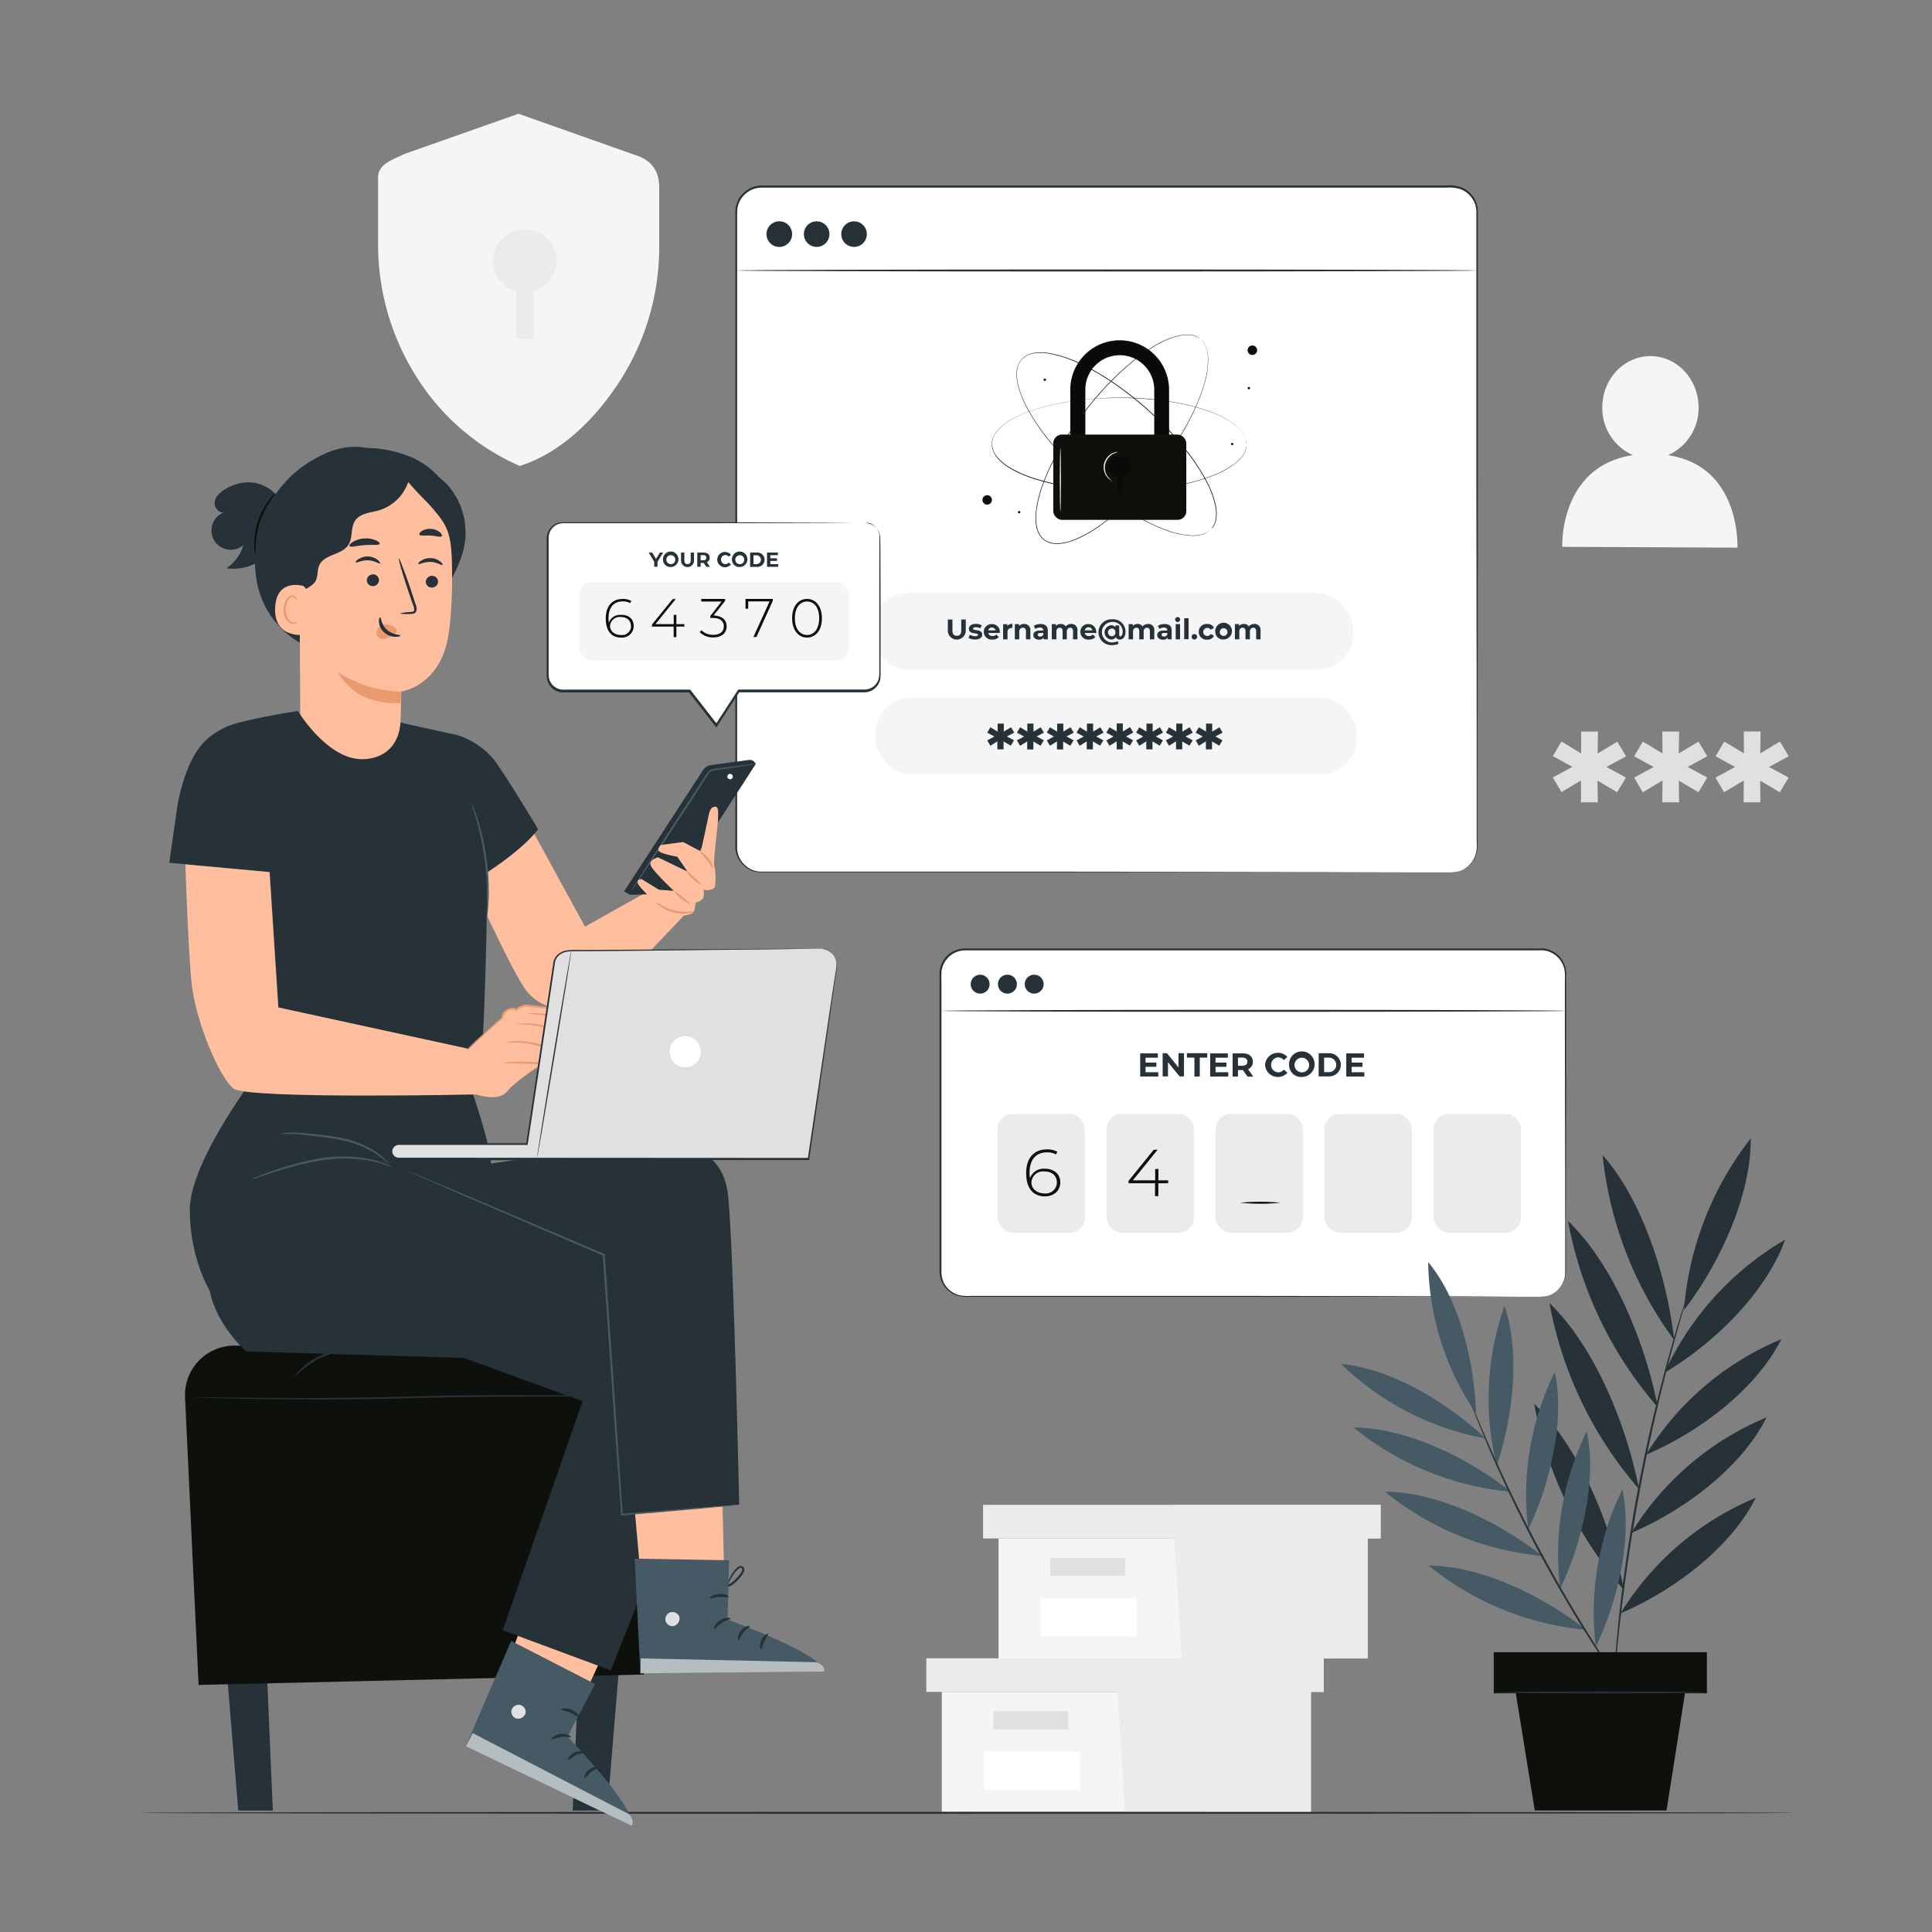<svg xmlns="http://www.w3.org/2000/svg" viewBox="0 0 500 500"><rect x="0" y="0" width="500" height="500" fill="#808080" stroke="none"/><g id="freepik--background-complete--inject-66"><path d="M431.67,117.79a13.29,13.29,0,0,0,7.92-12.29c0-7.34-5.53-13.31-12.41-13.34s-12.48,5.89-12.51,13.23a13.27,13.27,0,0,0,7.94,12.4c-19.17,2.89-18.3,23.73-18.3,23.73l45.33.21S450.68,120.66,431.67,117.79Z" style="fill:#f5f5f5"></path><path d="M163.82,39.92,134.19,29.44,104.85,39.78c-3.74,1.74-7,2.78-7,6.22V63.11a63.92,63.92,0,0,0,9.67,34,59.88,59.88,0,0,0,27,23.48c12-3.84,20.94-14.06,26.42-22.81a64,64,0,0,0,9.66-34V48.39C170.56,43.49,167.92,41.1,163.82,39.92Z" style="fill:#f5f5f5"></path><path d="M144,67.54a8.2,8.2,0,1,0-10.44,7.85V87.66h4.48V75.39A8.17,8.17,0,0,0,144,67.54Z" style="fill:#ebebeb"></path><path d="M415.74,198.49l5.05,2.74-2.27,3.8-5.1-3,.1,5.61h-4.36l0-5.66L404.11,205l-2.23-3.8,5.05-2.74-5.05-2.78,2.23-3.8L409.2,195l0-5.66h4.36l-.1,5.66,5.1-3.06,2.27,3.8Z" style="fill:#e0e0e0"></path><path d="M436.78,198.49l5.05,2.74-2.27,3.8-5.1-3,.1,5.61H430.2l.05-5.66-5.1,3.06-2.23-3.8,5.05-2.74-5.05-2.78,2.23-3.8,5.1,3.06-.05-5.66h4.36l-.1,5.66,5.1-3.06,2.27,3.8Z" style="fill:#e0e0e0"></path><path d="M457.82,198.49l5.06,2.74-2.27,3.8-5.1-3,.09,5.61h-4.36l.05-5.66-5.1,3.06-2.23-3.8,5.06-2.74L444,195.71l2.23-3.8,5.1,3.06-.05-5.66h4.36l-.09,5.66,5.1-3.06,2.27,3.8Z" style="fill:#e0e0e0"></path><polygon points="243.74 437.86 243.74 468.92 289.16 468.92 339.26 468.92 339.26 437.86 243.74 437.86" style="fill:#f5f5f5"></polygon><polygon points="239.73 429.17 239.73 437.86 342.6 437.86 342.6 429.17 289.16 429.17 239.73 429.17" style="fill:#ebebeb"></polygon><polygon points="291.16 468.92 339.26 468.92 339.26 437.86 342.6 437.86 342.6 429.17 289.16 429.17 289.16 437.05 291.16 468.92" style="fill:#ebebeb"></polygon><rect x="257.1" y="442.86" width="19.37" height="4.68" style="fill:#e0e0e0"></rect><rect x="254.6" y="453.39" width="24.88" height="9.87" style="fill:#fff"></rect><polygon points="258.43 398.15 258.43 429.21 303.86 429.21 353.96 429.21 353.96 398.15 258.43 398.15" style="fill:#f5f5f5"></polygon><polygon points="254.42 389.46 254.42 398.15 357.3 398.15 357.3 389.46 303.86 389.46 254.42 389.46" style="fill:#ebebeb"></polygon><polygon points="305.86 429.21 353.96 429.21 353.96 398.15 357.3 398.15 357.3 389.46 303.86 389.46 303.86 397.35 305.86 429.21" style="fill:#ebebeb"></polygon><rect x="271.79" y="403.16" width="19.37" height="4.68" style="fill:#e0e0e0"></rect><rect x="269.3" y="413.68" width="24.88" height="9.87" style="fill:#fff"></rect></g><g id="freepik--Floor--inject-66"><path d="M464.07,469.16c0,.14-95.85.26-214.06.26s-214.08-.12-214.08-.26,95.83-.26,214.08-.26S464.07,469,464.07,469.16Z" style="fill:#263238"></path></g><g id="freepik--window-2--inject-66"><rect x="243.39" y="245.72" width="161.78" height="89.9" rx="6.38" style="fill:#fff"></rect><path d="M398.8,335.62s.43,0,1.25-.15a6.48,6.48,0,0,0,3.21-1.75,6.34,6.34,0,0,0,1.45-2.28,6.71,6.71,0,0,0,.36-1.53c0-.54,0-1.12,0-1.72,0-2.4,0-5.17,0-8.28,0-12.47-.05-30.49-.08-52.76,0-2.79,0-5.64,0-8.55v-4.42c0-1.49.15-3-.46-4.38a6.18,6.18,0,0,0-5.11-3.84c-.74-.05-1.56,0-2.34,0h-9.65l-41.82,0-95.82,0a6.12,6.12,0,0,0-5.14,2.78,6.05,6.05,0,0,0-1,2.84c-.05,1,0,2.1,0,3.14V291.7q0,12,0,23.6v11.44c0,.94,0,1.89,0,2.81a6.29,6.29,0,0,0,.7,2.58,6.22,6.22,0,0,0,4.14,3.11,12.57,12.57,0,0,0,2.69.14h39.07l36.44,0,52.76.08,14.34.05,3.73,0,1.28,0-1.28,0-3.73,0-14.34.05-52.76.08-36.44,0H251.18a13.24,13.24,0,0,1-2.79-.15,6.65,6.65,0,0,1-4.46-3.36,6.57,6.57,0,0,1-.77-2.78c0-1,0-1.88,0-2.83,0-3.77,0-7.59,0-11.44V291.7q0-12,0-24.45v-12.5c0-1.06,0-2.08,0-3.18a6.65,6.65,0,0,1,1-3.08,6.81,6.81,0,0,1,2.4-2.22,6.92,6.92,0,0,1,3.18-.81l95.82,0,41.82,0h9.65c.8,0,1.56,0,2.38,0a6.58,6.58,0,0,1,2.3.68,6.65,6.65,0,0,1,3.15,3.42,6.35,6.35,0,0,1,.46,2.28c0,.75,0,1.5,0,2.25v4.42q0,4.36,0,8.55c0,22.27-.07,40.29-.09,52.76,0,3.11,0,5.88,0,8.28,0,.6,0,1.17,0,1.73a6.72,6.72,0,0,1-.38,1.56,6.37,6.37,0,0,1-1.49,2.31,6.45,6.45,0,0,1-3.28,1.73,6,6,0,0,1-.94.1Z" style="fill:#263238"></path><path d="M299.76,277.49v1.12h-4.68v-6h4.56v1.12h-3.17V275h2.8v1.09h-2.8v1.4Z" style="fill:#263238"></path><path d="M306.42,272.57v6h-1.15l-3-3.67v3.67h-1.38v-6H302l3,3.67v-3.67Z" style="fill:#263238"></path><path d="M309.11,273.71h-1.94v-1.14h5.27v1.14H310.5v4.9h-1.39Z" style="fill:#263238"></path><path d="M317.87,277.49v1.12h-4.68v-6h4.57v1.12h-3.18V275h2.81v1.09h-2.81v1.4Z" style="fill:#263238"></path><path d="M322.84,278.61l-1.17-1.68h-1.28v1.68H319v-6h2.62c1.61,0,2.62.83,2.62,2.19a2,2,0,0,1-1.24,1.91l1.35,1.94Zm-1.31-4.9h-1.14v2.1h1.14c.85,0,1.28-.39,1.28-1.05S322.38,273.71,321.53,273.71Z" style="fill:#263238"></path><path d="M327.4,275.59a3.33,3.33,0,0,1,5.77-2.06l-.9.83a2,2,0,0,0-1.52-.71,1.94,1.94,0,0,0,0,3.87,1.92,1.92,0,0,0,1.52-.71l.9.83a3.32,3.32,0,0,1-5.77-2.05Z" style="fill:#263238"></path><path d="M333.61,275.59a3.31,3.31,0,1,1,3.3,3.13A3.12,3.12,0,0,1,333.61,275.59Zm5.19,0a1.89,1.89,0,1,0-1.89,1.93A1.85,1.85,0,0,0,338.8,275.59Z" style="fill:#263238"></path><path d="M341.28,272.57H344a3,3,0,1,1,0,6h-2.74Zm2.67,4.89a1.87,1.87,0,1,0,0-3.74h-1.27v3.74Z" style="fill:#263238"></path><path d="M353.09,277.49v1.12h-4.68v-6H353v1.12H349.8V275h2.81v1.09H349.8v1.4Z" style="fill:#263238"></path><rect x="258.18" y="288.26" width="22.59" height="30.77" rx="3.95" style="fill:#ebebeb"></rect><rect x="286.39" y="288.26" width="22.59" height="30.77" rx="3.95" style="fill:#ebebeb"></rect><rect x="314.6" y="288.26" width="22.59" height="30.77" rx="3.95" style="fill:#ebebeb"></rect><rect x="342.8" y="288.26" width="22.59" height="30.77" rx="3.95" style="fill:#ebebeb"></rect><rect x="371.01" y="288.26" width="22.59" height="30.77" rx="3.95" style="fill:#ebebeb"></rect><path d="M274.4,306c0,2.19-1.7,3.62-4,3.62-3.16,0-4.83-2.27-4.83-6,0-4.06,2.17-6.16,5.34-6.16a5.28,5.28,0,0,1,2.73.62l-.36.7a4.5,4.5,0,0,0-2.37-.55c-2.69,0-4.46,1.77-4.46,5.26a10.33,10.33,0,0,0,.1,1.44,3.77,3.77,0,0,1,3.83-2.47C272.78,302.46,274.4,303.86,274.4,306Zm-.88,0c0-1.71-1.23-2.83-3.26-2.83a3,3,0,0,0-3.33,2.87c0,1.41,1.18,2.81,3.43,2.81A2.85,2.85,0,0,0,273.52,306Z" style="fill:#0D100B"></path><path d="M302.3,306.23h-2.52v3.33h-.86v-3.33h-6.85v-.63l6.52-8.05h1l-6.4,7.91h5.77v-2.93h.84v2.93h2.52Z" style="fill:#0D100B"></path><path d="M331.39,311.27a52.83,52.83,0,0,1-10.47,0,52.83,52.83,0,0,1,10.47,0Z" style="fill:#0D100B"></path><circle cx="253.66" cy="254.7" r="2.45" style="fill:#263238"></circle><path d="M263.17,254.7a2.45,2.45,0,1,1-2.45-2.45A2.45,2.45,0,0,1,263.17,254.7Z" style="fill:#263238"></path><circle cx="267.65" cy="254.7" r="2.45" style="fill:#263238"></circle><path d="M405.42,261.6c0,.14-36.23.26-80.9.26s-80.9-.12-80.9-.26,36.21-.26,80.9-.26S405.42,261.45,405.42,261.6Z" style="fill:#263238"></path></g><g id="freepik--window-1--inject-66"><rect x="190.51" y="48.29" width="191.76" height="177.47" rx="6.56" style="fill:#fff"></rect><path d="M375.71,225.76l.47,0a6.65,6.65,0,0,0,1.37-.26,6.53,6.53,0,0,0,4-3.47,7.94,7.94,0,0,0,.62-3.94c0-1.49,0-3.13,0-4.9,0-3.54,0-7.63,0-12.23,0-18.4-.05-45-.09-77.92,0-16.45,0-34.46,0-53.81q0-7.24,0-14.73a6.33,6.33,0,0,0-4.1-5.54,9.42,9.42,0,0,0-3.69-.4H338.6l-141.51,0A6.33,6.33,0,0,0,193,50.09,6.26,6.26,0,0,0,190.84,54a19.37,19.37,0,0,0-.07,2.3v61.57c0,23.67,0,46.5,0,68.25q0,16.32,0,31.79c0,.64,0,1.3,0,1.91a6.5,6.5,0,0,0,.43,1.79,6.33,6.33,0,0,0,2.27,2.84,6.23,6.23,0,0,0,3.43,1.12h18.51l53.81,0,77.92.09,21.18,0,5.51,0,1.88,0-1.88,0-5.51,0-21.18.05-77.92.08-53.81,0H196.89a6.77,6.77,0,0,1-6.11-4.24,7.1,7.1,0,0,1-.47-1.92c-.05-.68,0-1.3,0-1.95q0-15.47,0-31.79c0-21.75,0-44.58,0-68.25q0-17.76,0-36.11V56.25a17.33,17.33,0,0,1,.08-2.37,6.67,6.67,0,0,1,2.28-4.18A6.88,6.88,0,0,1,197.09,48l141.51,0h35.63a9.76,9.76,0,0,1,3.85.44,6.78,6.78,0,0,1,4.39,5.93q0,7.5,0,14.76c0,19.35,0,37.36,0,53.81,0,32.9-.06,59.52-.08,77.92,0,4.6,0,8.69,0,12.23,0,1.77,0,3.41,0,4.9a8,8,0,0,1-.66,4,6.54,6.54,0,0,1-5.49,3.71Z" style="fill:#263238"></path><path d="M205,60.59a3.32,3.32,0,1,1-3.31-3.32A3.31,3.31,0,0,1,205,60.59Z" style="fill:#263238"></path><circle cx="211.35" cy="60.59" r="3.31" style="fill:#263238"></circle><circle cx="221.03" cy="60.59" r="3.31" style="fill:#263238"></circle><path d="M382.27,70c0,.15-42.93.26-95.88.26s-95.88-.11-95.88-.26,42.92-.26,95.88-.26S382.27,69.85,382.27,70Z" style="fill:#263238"></path><path d="M313.48,136.85s.07-.11.23-.31l.13-.17.13-.23a4.46,4.46,0,0,0,.29-.58c0-.11.1-.23.14-.36l.12-.42a3.56,3.56,0,0,0,.1-.47c0-.17.06-.34.07-.52a9.88,9.88,0,0,0-.12-2.49,22,22,0,0,0-2.28-6.43,50.66,50.66,0,0,0-4.91-7.63,78.08,78.08,0,0,0-7.31-8.22,89.82,89.82,0,0,0-9.61-8.19c-1.79-1.32-3.68-2.6-5.67-3.8a54.63,54.63,0,0,0-6.31-3.31,29.73,29.73,0,0,0-7-2.2,12.34,12.34,0,0,0-3.74-.09,6.81,6.81,0,0,0-1.81.52,5.31,5.31,0,0,0-1.51,1.11,5,5,0,0,0-.94,1.63,6.9,6.9,0,0,0-.31,1.86,12.55,12.55,0,0,0,.51,3.71,29.66,29.66,0,0,0,3,6.72,53.84,53.84,0,0,0,4,5.89c1.42,1.84,2.91,3.58,4.42,5.21a89,89,0,0,0,9.24,8.61,77.5,77.5,0,0,0,9,6.33,50.69,50.69,0,0,0,8.14,4,22.53,22.53,0,0,0,6.65,1.54,10.58,10.58,0,0,0,2.48-.17c.18,0,.34-.09.5-.13a4.15,4.15,0,0,0,.46-.15l.4-.17.35-.18a3.61,3.61,0,0,0,.54-.36l.21-.15.16-.15c.18-.18.28-.26.28-.26l-.27.27-.16.15-.2.16a3.28,3.28,0,0,1-.55.36L312,138l-.41.17a3,3,0,0,1-.45.15,4.25,4.25,0,0,1-.51.14,9.66,9.66,0,0,1-2.5.18,22.18,22.18,0,0,1-6.67-1.51,50.79,50.79,0,0,1-8.17-4,77.64,77.64,0,0,1-9-6.33,88,88,0,0,1-9.26-8.61c-1.51-1.63-3-3.37-4.43-5.21a55.71,55.71,0,0,1-4-5.91,29.72,29.72,0,0,1-3-6.75,12.47,12.47,0,0,1-.52-3.76,7.13,7.13,0,0,1,.32-1.89,5.39,5.39,0,0,1,1-1.69,5.14,5.14,0,0,1,1.56-1.14,7.13,7.13,0,0,1,1.85-.54,12.66,12.66,0,0,1,3.79.09,29.86,29.86,0,0,1,7.05,2.22,54,54,0,0,1,6.32,3.32c2,1.2,3.89,2.48,5.68,3.81a87.87,87.87,0,0,1,9.61,8.22,77.35,77.35,0,0,1,7.32,8.24,50.53,50.53,0,0,1,4.89,7.65,22.13,22.13,0,0,1,2.27,6.46,9.94,9.94,0,0,1,.1,2.51,3.89,3.89,0,0,1-.08.51,2.17,2.17,0,0,1-.1.47l-.12.43a3,3,0,0,1-.15.36,2.6,2.6,0,0,1-.3.58,1.26,1.26,0,0,1-.13.23l-.13.17Z" style="fill:#0D100B"></path><path d="M322.55,114.93l0-.38,0-.21c0-.08,0-.16-.05-.26a3.15,3.15,0,0,0-.17-.63c0-.11-.08-.24-.13-.36l-.2-.4a2.18,2.18,0,0,0-.24-.41,3.61,3.61,0,0,0-.29-.43,9.32,9.32,0,0,0-1.74-1.78,22.21,22.21,0,0,0-6-3.28,50.31,50.31,0,0,0-8.74-2.43A77.52,77.52,0,0,0,294,103.1a90.23,90.23,0,0,0-12.63.27c-2.21.21-4.47.52-6.76.95a53.29,53.29,0,0,0-6.91,1.73,29,29,0,0,0-6.7,3,12.21,12.21,0,0,0-2.85,2.42,6.76,6.76,0,0,0-1,1.59,5.07,5.07,0,0,0-.4,1.84,5.32,5.32,0,0,0,.39,1.84,7.1,7.1,0,0,0,1,1.59,12.54,12.54,0,0,0,2.86,2.43,29.62,29.62,0,0,0,6.7,3,56.75,56.75,0,0,0,6.91,1.73c2.29.43,4.55.73,6.76.94a88.85,88.85,0,0,0,12.63.28A80.59,80.59,0,0,0,305,125.51a50.31,50.31,0,0,0,8.74-2.43,22.77,22.77,0,0,0,6-3.28,9.62,9.62,0,0,0,1.74-1.78,3.7,3.7,0,0,0,.29-.44,2.18,2.18,0,0,0,.24-.41l.2-.39c.05-.13.09-.25.13-.37a3,3,0,0,0,.17-.63c0-.09,0-.17.05-.25l0-.21,0-.39s0,.13,0,.39l0,.21c0,.08,0,.16,0,.26a3.06,3.06,0,0,1-.16.63c0,.12-.08.24-.13.37l-.19.4a3.7,3.7,0,0,1-.24.42,4.65,4.65,0,0,1-.29.43,9.38,9.38,0,0,1-1.74,1.8,22.13,22.13,0,0,1-6,3.31,50.08,50.08,0,0,1-8.75,2.46,79,79,0,0,1-11,1.28,88.86,88.86,0,0,1-12.64-.26c-2.22-.21-4.49-.51-6.78-.94a57.52,57.52,0,0,1-6.93-1.73,29.43,29.43,0,0,1-6.73-3,12.49,12.49,0,0,1-2.89-2.45,7.08,7.08,0,0,1-1-1.63,4.61,4.61,0,0,1,0-3.8,7.44,7.44,0,0,1,1-1.63A12.74,12.74,0,0,1,261,109a29.7,29.7,0,0,1,6.74-3,53.84,53.84,0,0,1,6.92-1.73c2.3-.43,4.56-.73,6.78-.94A88.92,88.92,0,0,1,294,103a77.46,77.46,0,0,1,11,1.29,49.74,49.74,0,0,1,8.75,2.45,22.13,22.13,0,0,1,6,3.31,9.67,9.67,0,0,1,1.74,1.8,3.7,3.7,0,0,1,.29.44,3,3,0,0,1,.24.42l.19.39c.05.13.09.26.13.37a3.14,3.14,0,0,1,.16.64c0,.09,0,.18,0,.25l0,.22C322.55,114.8,322.55,114.93,322.55,114.93Z" style="fill:#0D100B"></path><path d="M310.53,87.66l-.33-.21-.18-.12a1.67,1.67,0,0,0-.23-.11,3.1,3.1,0,0,0-.6-.25c-.12,0-.24-.09-.37-.12l-.43-.09a3.54,3.54,0,0,0-.47-.07,4.41,4.41,0,0,0-.52,0,10,10,0,0,0-2.48.28,22.59,22.59,0,0,0-6.26,2.73,49.59,49.59,0,0,0-7.27,5.42,78,78,0,0,0-7.7,7.86,88.78,88.78,0,0,0-7.51,10.15C275,115,273.84,117,272.78,119a54,54,0,0,0-2.87,6.52,30.09,30.09,0,0,0-1.71,7.15,12.36,12.36,0,0,0,.17,3.74,7.11,7.11,0,0,0,.65,1.77,5.05,5.05,0,0,0,1.21,1.44,5.18,5.18,0,0,0,1.69.81,6.91,6.91,0,0,0,1.87.19,12.45,12.45,0,0,0,3.67-.77,29.68,29.68,0,0,0,6.5-3.44,54.59,54.59,0,0,0,5.6-4.4c1.74-1.55,3.37-3.15,4.89-4.77a89.82,89.82,0,0,0,7.95-9.81,78,78,0,0,0,5.7-9.41,50.18,50.18,0,0,0,3.44-8.39,22.41,22.41,0,0,0,1.07-6.75,9.3,9.3,0,0,0-.34-2.46c0-.18-.11-.34-.16-.5s-.11-.3-.18-.44l-.19-.39c-.07-.12-.15-.23-.21-.33a2.94,2.94,0,0,0-.4-.52l-.16-.2-.16-.14-.28-.26.29.25.16.14a1.62,1.62,0,0,1,.17.19,3.22,3.22,0,0,1,.4.52c.07.11.15.21.22.33l.19.4a2.53,2.53,0,0,1,.19.44c.05.16.12.32.16.5a9.27,9.27,0,0,1,.36,2.47,22.12,22.12,0,0,1-1.05,6.77,51.05,51.05,0,0,1-3.42,8.42,78.15,78.15,0,0,1-5.7,9.43,87.89,87.89,0,0,1-7.95,9.83c-1.52,1.63-3.15,3.24-4.9,4.79a55.09,55.09,0,0,1-5.61,4.41,29.51,29.51,0,0,1-6.53,3.46,12.66,12.66,0,0,1-3.71.78,7.32,7.32,0,0,1-1.92-.19,5.42,5.42,0,0,1-1.74-.85,5.22,5.22,0,0,1-1.25-1.48,7.3,7.3,0,0,1-.67-1.81,12.64,12.64,0,0,1-.16-3.78,29.61,29.61,0,0,1,1.72-7.19,54.17,54.17,0,0,1,2.87-6.53c1.07-2.08,2.22-4.06,3.41-5.94a90.09,90.09,0,0,1,7.54-10.15A77,77,0,0,1,291.32,95a50.47,50.47,0,0,1,7.3-5.42,22.42,22.42,0,0,1,6.29-2.7,9.63,9.63,0,0,1,2.49-.28c.18,0,.35,0,.52,0a3.46,3.46,0,0,1,.48.07l.43.09.37.13a3.08,3.08,0,0,1,.6.26,1.67,1.67,0,0,1,.23.11l.18.13Z" style="fill:#0D100B"></path><path d="M256.35,128.52a1.22,1.22,0,1,1-1.73,0A1.22,1.22,0,0,1,256.35,128.52Z" style="fill:#0D100B"></path><path d="M325.34,90.63a1.23,1.23,0,1,1-1.23-1.22A1.22,1.22,0,0,1,325.34,90.63Z" style="fill:#0D100B"></path><path d="M264.07,132.54a.31.31,0,1,1-.31-.31A.31.31,0,0,1,264.07,132.54Z" style="fill:#0D100B"></path><path d="M270.7,98.28a.31.31,0,1,1-.31-.31A.31.31,0,0,1,270.7,98.28Z" style="fill:#0D100B"></path><path d="M319.19,114.93a.31.31,0,0,1-.31.31.31.31,0,1,1,0-.62A.31.31,0,0,1,319.19,114.93Z" style="fill:#0D100B"></path><path d="M323.51,100.45a.31.31,0,0,1-.62,0,.31.31,0,0,1,.62,0Z" style="fill:#0D100B"></path><path d="M302.57,121.76h-3.84V100.85a8.93,8.93,0,1,0-17.86,0v20.91H277V100.85a12.77,12.77,0,1,1,25.54,0Z" style="fill:#0D100B"></path><g style="opacity:0.3"><path d="M302.57,121.76h-3.84V100.85a8.93,8.93,0,1,0-17.86,0v20.91H277V100.85a12.77,12.77,0,1,1,25.54,0Z"></path></g><rect x="272.59" y="112.46" width="34.42" height="22.08" rx="2.25" style="fill:#0D100B"></rect><g style="opacity:0.3"><path d="M292.68,120.63a2.88,2.88,0,1,0-3.66,2.75v4.3h1.56v-4.3A2.86,2.86,0,0,0,292.68,120.63Z"></path></g><path d="M274.43,132.45c-.08,0-.15-3.68-.15-8.22s.07-8.23.15-8.23.14,3.68.14,8.23S274.5,132.45,274.43,132.45Z" style="fill:#fafafa"></path><path d="M287.55,124.31s-.14,0-.34-.19a3.48,3.48,0,0,1-.74-.75,4,4,0,0,1,1.43-6.05,3.42,3.42,0,0,1,1-.35,1.06,1.06,0,0,1,.39,0,10.1,10.1,0,0,0-1.29.54,4,4,0,0,0-1.37,5.76A8.63,8.63,0,0,0,287.55,124.31Z" style="fill:#fafafa"></path><rect x="225.61" y="153.47" width="124.61" height="19.78" rx="9.32" style="fill:#f5f5f5"></rect><rect x="226.52" y="180.59" width="124.61" height="19.78" rx="9.32" style="fill:#f5f5f5"></rect><path d="M245.3,163.2v-2.86h1.19v2.82c0,1,.42,1.37,1.14,1.37s1.14-.4,1.14-1.37v-2.82h1.17v2.86a2.32,2.32,0,1,1-4.64,0Z" style="fill:#263238"></path><path d="M250.65,165.09l.37-.82a2.7,2.7,0,0,0,1.37.38c.53,0,.72-.14.72-.36,0-.64-2.37,0-2.37-1.55,0-.75.67-1.28,1.82-1.28a3.21,3.21,0,0,1,1.51.35l-.38.81a2.21,2.21,0,0,0-1.13-.29c-.51,0-.73.16-.73.36,0,.67,2.37,0,2.37,1.57,0,.73-.67,1.25-1.85,1.25A3.35,3.35,0,0,1,250.65,165.09Z" style="fill:#263238"></path><path d="M258.74,163.81h-3a1.05,1.05,0,0,0,1.13.79,1.35,1.35,0,0,0,1-.38l.61.66a2.08,2.08,0,0,1-1.62.63,2,2,0,0,1-2.25-2,2,2,0,0,1,2.1-2,2,2,0,0,1,2.05,2C258.76,163.59,258.74,163.71,258.74,163.81Zm-3-.67h1.93a1,1,0,0,0-1.93,0Z" style="fill:#263238"></path><path d="M262,161.46v1.06l-.26,0a1,1,0,0,0-1,1.1v1.85h-1.14v-3.93h1.09V162A1.57,1.57,0,0,1,262,161.46Z" style="fill:#263238"></path><path d="M266.66,163.2v2.25h-1.14v-2.07c0-.64-.29-.93-.8-.93s-.94.34-.94,1.06v1.94h-1.14v-3.93h1.09V162a1.74,1.74,0,0,1,1.3-.52A1.54,1.54,0,0,1,266.66,163.2Z" style="fill:#263238"></path><path d="M271.17,163.21v2.24H270.1V165a1.29,1.29,0,0,1-1.2.55c-.92,0-1.47-.51-1.47-1.19s.49-1.18,1.69-1.18H270c0-.48-.29-.77-.91-.77a1.89,1.89,0,0,0-1.13.37l-.41-.8a3,3,0,0,1,1.7-.48C270.47,161.46,271.17,162,271.17,163.21Zm-1.14,1v-.4h-.78c-.54,0-.7.2-.7.46s.24.48.64.48A.84.84,0,0,0,270,164.21Z" style="fill:#263238"></path><path d="M278.84,163.2v2.25H277.7v-2.07c0-.64-.28-.93-.74-.93s-.87.33-.87,1v2H275v-2.07c0-.64-.27-.93-.75-.93s-.86.33-.86,1v2H272.2v-3.93h1.09V162a1.58,1.58,0,0,1,1.23-.52,1.49,1.49,0,0,1,1.3.65,1.74,1.74,0,0,1,1.42-.65A1.52,1.52,0,0,1,278.84,163.2Z" style="fill:#263238"></path><path d="M283.74,163.81h-3a1,1,0,0,0,1.12.79,1.36,1.36,0,0,0,1-.38l.6.66a2.06,2.06,0,0,1-1.62.63,2,2,0,0,1-2.24-2,2,2,0,0,1,2.1-2,2,2,0,0,1,2,2C283.76,163.59,283.75,163.71,283.74,163.81Zm-3-.67h1.94a.94.94,0,0,0-1-.81A.92.92,0,0,0,280.75,163.14Z" style="fill:#263238"></path><path d="M291.28,163.45c0,1.31-.6,2.06-1.5,2.06a1,1,0,0,1-1-.64,1.39,1.39,0,0,1-1.25.64,1.86,1.86,0,0,1,0-3.7,1.38,1.38,0,0,1,1.12.49v-.43h1v2.36c0,.35.15.47.35.47s.54-.39.54-1.23a2.49,2.49,0,0,0-2.72-2.51,2.65,2.65,0,1,0,0,5.3,3.42,3.42,0,0,0,1.44-.32l.23.67a3.87,3.87,0,0,1-1.67.35,3.35,3.35,0,1,1,0-6.69A3.2,3.2,0,0,1,291.28,163.45Zm-2.61.21a.9.9,0,0,0-.92-1,1,1,0,0,0,0,2A.9.9,0,0,0,288.67,163.66Z" style="fill:#263238"></path><path d="M298.73,163.2v2.25h-1.14v-2.07c0-.64-.28-.93-.74-.93s-.87.33-.87,1v2h-1.14v-2.07c0-.64-.27-.93-.75-.93s-.86.33-.86,1v2h-1.14v-3.93h1.09V162a1.58,1.58,0,0,1,1.23-.52,1.49,1.49,0,0,1,1.3.65,1.73,1.73,0,0,1,1.41-.65A1.52,1.52,0,0,1,298.73,163.2Z" style="fill:#263238"></path><path d="M303.23,163.21v2.24h-1.06V165a1.29,1.29,0,0,1-1.2.55c-.92,0-1.47-.51-1.47-1.19s.49-1.18,1.69-1.18h.9c0-.48-.29-.77-.9-.77a1.84,1.84,0,0,0-1.13.37l-.41-.8a3,3,0,0,1,1.69-.48C302.54,161.46,303.23,162,303.23,163.21Zm-1.14,1v-.4h-.78c-.53,0-.7.2-.7.46s.24.48.64.48A.84.84,0,0,0,302.09,164.21Z" style="fill:#263238"></path><path d="M304.13,160.34a.65.65,0,0,1,.71-.64.64.64,0,1,1-.71.64Zm.14,1.18h1.13v3.93h-1.13Z" style="fill:#263238"></path><path d="M306.47,160h1.14v5.42h-1.14Z" style="fill:#263238"></path><path d="M308.39,164.8a.71.71,0,0,1,1.42,0,.71.71,0,1,1-1.42,0Z" style="fill:#263238"></path><path d="M310.24,163.49a2,2,0,0,1,2.19-2,1.79,1.79,0,0,1,1.76,1l-.88.47a1.05,1.05,0,1,0-.89,1.64,1,1,0,0,0,.89-.54l.88.48a1.81,1.81,0,0,1-1.76,1A2,2,0,0,1,310.24,163.49Z" style="fill:#263238"></path><path d="M314.51,163.49a2.16,2.16,0,1,1,2.16,2A2,2,0,0,1,314.51,163.49Zm3.16,0a1,1,0,1,0-1,1.09A1,1,0,0,0,317.67,163.49Z" style="fill:#263238"></path><path d="M326.23,163.2v2.25h-1.14v-2.07c0-.64-.29-.93-.75-.93s-.87.33-.87,1v2h-1.14v-2.07c0-.64-.27-.93-.74-.93s-.86.33-.86,1v2h-1.14v-3.93h1.08V162a1.6,1.6,0,0,1,1.24-.52,1.46,1.46,0,0,1,1.29.65,1.76,1.76,0,0,1,1.42-.65A1.52,1.52,0,0,1,326.23,163.2Z" style="fill:#263238"></path><path d="M260.57,190.59l1.85,1-.83,1.39-1.87-1.1,0,2.06h-1.6l0-2.08L256.31,193l-.82-1.39,1.86-1-1.86-1,.82-1.39,1.87,1.12,0-2.07h1.6l0,2.07,1.87-1.12.83,1.39Z" style="fill:#263238"></path><path d="M268.28,190.59l1.85,1L269.3,193l-1.87-1.1,0,2.06h-1.59l0-2.08L264,193l-.82-1.39,1.85-1-1.85-1,.82-1.39,1.87,1.12,0-2.07h1.59l0,2.07,1.87-1.12.83,1.39Z" style="fill:#263238"></path><path d="M276,190.59l1.85,1L277,193l-1.86-1.1,0,2.06h-1.6l0-2.08L271.72,193l-.81-1.39,1.85-1-1.85-1,.81-1.39,1.87,1.12,0-2.07h1.6l0,2.07,1.86-1.12.84,1.39Z" style="fill:#263238"></path><path d="M283.69,190.59l1.85,1-.83,1.39-1.87-1.1,0,2.06h-1.6l0-2.08L279.43,193l-.82-1.39,1.86-1-1.86-1,.82-1.39,1.87,1.12,0-2.07h1.6l0,2.07,1.87-1.12.83,1.39Z" style="fill:#263238"></path><path d="M291.4,190.59l1.85,1-.83,1.39-1.87-1.1,0,2.06H289l0-2.08L287.14,193l-.82-1.39,1.85-1-1.85-1,.82-1.39L289,189.3l0-2.07h1.59l0,2.07,1.87-1.12.83,1.39Z" style="fill:#263238"></path><path d="M299.11,190.59l1.85,1-.83,1.39-1.87-1.1,0,2.06h-1.6l0-2.08L294.84,193l-.81-1.39,1.85-1-1.85-1,.81-1.39,1.87,1.12,0-2.07h1.6l0,2.07,1.87-1.12.83,1.39Z" style="fill:#263238"></path><path d="M306.81,190.59l1.85,1-.83,1.39-1.87-1.1,0,2.06h-1.6l0-2.08L302.55,193l-.82-1.39,1.86-1-1.86-1,.82-1.39,1.87,1.12,0-2.07H306l0,2.07,1.87-1.12.83,1.39Z" style="fill:#263238"></path><path d="M314.52,190.59l1.85,1-.83,1.39-1.87-1.1,0,2.06h-1.59l0-2.08L310.26,193l-.82-1.39,1.85-1-1.85-1,.82-1.39,1.87,1.12,0-2.07h1.59l0,2.07,1.87-1.12.83,1.39Z" style="fill:#263238"></path></g><g id="freepik--Message--inject-66"><path d="M223.7,135.35H145.8a4.05,4.05,0,0,0-4.05,4.06v35.48a4,4,0,0,0,4.05,4.05h32.68l6.94,8.91,5.79-8.91H223.7a4.05,4.05,0,0,0,4.05-4.05V139.41A4.06,4.06,0,0,0,223.7,135.35Z" style="fill:#fff"></path><path d="M223.7,135.35h.38a4.22,4.22,0,0,1,1.11.25,4,4,0,0,1,1.54,1A4.06,4.06,0,0,1,227.8,139c.08,3.86.06,9.48.09,16.6,0,3.56,0,7.49,0,11.75,0,2.14,0,4.35,0,6.65a9.63,9.63,0,0,1-.08,1.76,4.3,4.3,0,0,1-.74,1.68,4.25,4.25,0,0,1-3.23,1.74l-32.68,0,.2-.1c-1.82,2.79-3.78,5.82-5.78,8.9l-.19.29-.22-.27-6.94-8.9.2.1H147c-.57,0-1.1,0-1.71,0a4.33,4.33,0,0,1-3.71-3.34,7.67,7.67,0,0,1-.11-1.7V159.51q0-6.39,0-12.53v-7.57a4.25,4.25,0,0,1,.29-1.54,4.34,4.34,0,0,1,2-2.28,4.24,4.24,0,0,1,1.47-.44,14.8,14.8,0,0,1,1.48,0h8.51l10.78,0,19.34,0,28,.08,7.61.05,2,0,.68,0-.68,0-2,0-7.61.05-28,.08-19.34,0H146.79c-.48,0-1,0-1.43,0a3.71,3.71,0,0,0-1.3.4,3.81,3.81,0,0,0-1.81,2,3.75,3.75,0,0,0-.26,1.37v1.5c0,2,0,4,0,6.07v12.53q0,6.38,0,13v1.66a6.88,6.88,0,0,0,.09,1.59,3.81,3.81,0,0,0,3.27,2.93c.51.05,1.1,0,1.65,0H178.6l.08.1,6.94,8.9-.41,0,5.79-8.9.07-.11h.14l32.66,0a3.77,3.77,0,0,0,2.93-1.56,3.73,3.73,0,0,0,.68-1.52,9.44,9.44,0,0,0,.08-1.69c0-2.3,0-4.51,0-6.65,0-4.26,0-8.19,0-11.75,0-7.1,0-12.72.05-16.59a4,4,0,0,0-1-2.25,4.05,4.05,0,0,0-1.49-1.05A5,5,0,0,0,223.7,135.35Z" style="fill:#263238"></path><path d="M170.16,145.37v1.31h-.85v-1.32L167.87,143h.91l1,1.64,1-1.64h.84Z" style="fill:#263238"></path><path d="M171.58,144.83a2,2,0,1,1,2,1.91A1.91,1.91,0,0,1,171.58,144.83Zm3.18,0A1.16,1.16,0,1,0,173.6,146,1.13,1.13,0,0,0,174.76,144.83Z" style="fill:#263238"></path><path d="M176.25,145.05V143h.86v2c0,.7.31,1,.82,1s.83-.29.83-1v-2h.85v2.07a1.68,1.68,0,1,1-3.36,0Z" style="fill:#263238"></path><path d="M182.82,146.68l-.71-1h-.79v1h-.86V143h1.6c1,0,1.61.51,1.61,1.34a1.2,1.2,0,0,1-.76,1.17l.83,1.19Zm-.8-3h-.7V145h.7c.52,0,.78-.25.78-.65S182.54,143.67,182,143.67Z" style="fill:#263238"></path><path d="M185.62,144.83a2,2,0,0,1,3.54-1.26l-.55.51a1.19,1.19,0,0,0-.94-.44,1.19,1.19,0,0,0,0,2.37,1.18,1.18,0,0,0,.94-.43l.55.5a2,2,0,0,1-3.54-1.25Z" style="fill:#263238"></path><path d="M189.43,144.83a2,2,0,1,1,2,1.91A1.91,1.91,0,0,1,189.43,144.83Zm3.18,0a1.16,1.16,0,1,0-1.16,1.18A1.13,1.13,0,0,0,192.61,144.83Z" style="fill:#263238"></path><path d="M194.13,143h1.69a1.86,1.86,0,1,1,0,3.7h-1.69Zm1.64,3a1.15,1.15,0,1,0,0-2.3H195V146Z" style="fill:#263238"></path><path d="M201.38,146v.69h-2.87V143h2.8v.68h-1.95v.81h1.72v.67h-1.72V146Z" style="fill:#263238"></path><rect x="149.86" y="150.57" width="69.79" height="20.34" rx="3.55" style="fill:#f5f5f5"></rect><path d="M164,162a3,3,0,0,1-3.28,3c-2.58,0-3.95-1.86-3.95-4.94,0-3.34,1.77-5.05,4.38-5.05a4.38,4.38,0,0,1,2.23.5l-.29.58a3.69,3.69,0,0,0-1.94-.45c-2.21,0-3.66,1.45-3.66,4.31a7.83,7.83,0,0,0,.08,1.18,3.09,3.09,0,0,1,3.14-2C162.72,159.06,164,160.21,164,162Zm-.72,0c0-1.41-1-2.32-2.67-2.32a2.48,2.48,0,0,0-2.73,2.35c0,1.15,1,2.31,2.82,2.31A2.33,2.33,0,0,0,163.32,162Z" style="fill:#0D100B"></path><path d="M177.11,162.16h-2.06v2.73h-.71v-2.73h-5.61v-.52l5.35-6.6h.8l-5.25,6.48h4.73v-2.4h.69v2.4h2.06Z" style="fill:#0D100B"></path><path d="M188.05,162.11c0,1.64-1.18,2.85-3.45,2.85a4.72,4.72,0,0,1-3.47-1.33l.36-.55a4.21,4.21,0,0,0,3.11,1.21c1.77,0,2.72-.84,2.72-2.18s-.9-2.18-2.87-2.18h-.62v-.52l2.91-3.73h-5.25V155h6.18v.5l-3,3.79C187,159.38,188.05,160.51,188.05,162.11Z" style="fill:#0D100B"></path><path d="M200,155v.5l-4.23,9.35h-.79l4.19-9.21h-5.53v1.89h-.7V155Z" style="fill:#0D100B"></path><path d="M205,160c0-3.08,1.59-5,3.85-5s3.86,1.91,3.86,5-1.59,5-3.86,5S205,163,205,160Zm7,0c0-2.74-1.28-4.33-3.14-4.33s-3.14,1.59-3.14,4.33,1.28,4.33,3.14,4.33S212,162.7,212,160Z" style="fill:#0D100B"></path></g><g id="freepik--Plant--inject-66"><path d="M419.4,417.52c13.09-5.56,28.25-16.49,35-29.9a74.62,74.62,0,0,0-35,29.9" style="fill:#263238"></path><path d="M422.19,396.71c13.09-5.55,28.25-16.48,35-29.89a74.51,74.51,0,0,0-35,29.89" style="fill:#263238"></path><path d="M426,376.48c13.1-5.56,28.25-16.49,35-29.89a74.54,74.54,0,0,0-35,29.89" style="fill:#263238"></path><path d="M430.72,355.3C443.07,348,456.84,335,462,320.82a77,77,0,0,0-31.25,34.48" style="fill:#263238"></path><path d="M435.8,339.09c9-11.77,17.39-29.29,17.28-44.47a82.7,82.7,0,0,0-17.28,44.47" style="fill:#263238"></path><path d="M433.28,346.8c-1.82-15.92-8-35.93-18.52-47.87a97.27,97.27,0,0,0,18.52,47.87" style="fill:#263238"></path><path d="M429.05,364.21c-3.2-16.41-11.3-36.71-23.24-48.22a101,101,0,0,0,23.24,48.22" style="fill:#263238"></path><path d="M424.19,385.44C421,369,412.88,348.73,401,337.22a101,101,0,0,0,23.24,48.22" style="fill:#263238"></path><path d="M420.29,411.51c-3.21-16.41-11.31-36.71-23.24-48.22a101,101,0,0,0,23.24,48.22" style="fill:#263238"></path><path d="M436.41,336a.72.72,0,0,0-.1.25c-.07.19-.15.43-.25.73-.22.69-.53,1.64-.91,2.84-.79,2.47-1.85,6.06-3.1,10.52s-2.63,9.79-4.05,15.74-2.82,12.54-4.14,19.48-2.35,13.6-3.22,19.66-1.49,11.54-1.94,16.14-.77,8.34-.93,10.93c-.08,1.26-.14,2.25-.19,3,0,.32,0,.57,0,.78a.86.86,0,0,0,0,.26.82.82,0,0,0,.05-.26c0-.2,0-.46.08-.77.07-.72.17-1.71.29-3,.22-2.57.59-6.3,1.09-10.9s1.19-10.06,2.05-16.11,2-12.69,3.26-19.63,2.72-13.51,4.09-19.47,2.73-11.29,3.94-15.76,2.21-8.07,2.94-10.55l.82-2.87c.08-.3.14-.55.2-.75A1,1,0,0,0,436.41,336Z" style="fill:#263238"></path><path d="M413,426.18c5.55-11.62,9.59-28,6.87-40.73A72.23,72.23,0,0,0,413,426.18" style="fill:#455a64"></path><path d="M403.79,411.13c5.55-11.63,9.59-28,6.86-40.73a72.13,72.13,0,0,0-6.86,40.73" style="fill:#455a64"></path><path d="M395.51,395.82c5.55-11.63,9.59-28,6.86-40.73a72.13,72.13,0,0,0-6.86,40.73" style="fill:#455a64"></path><path d="M387.35,379.31c4.13-12.3,6.2-29.08,2-41.35a72.71,72.71,0,0,0-2,41.35" style="fill:#455a64"></path><path d="M382,365.79c-.41-13.09-4.26-29.49-12.39-39.16A71,71,0,0,0,382,365.79" style="fill:#455a64"></path><path d="M384.49,372.28c-9.63-9.08-24.27-18.11-37.43-19.29a72.49,72.49,0,0,0,37.43,19.29" style="fill:#455a64"></path><path d="M391,386.06c-10.79-8.56-26.83-16.58-40.69-16.61A75.58,75.58,0,0,0,391,386.06" style="fill:#455a64"></path><path d="M399.1,402.67c-10.79-8.55-26.82-16.58-40.68-16.61a75.58,75.58,0,0,0,40.68,16.61" style="fill:#455a64"></path><path d="M410.41,421.79c-10.79-8.56-26.83-16.58-40.69-16.62a75.52,75.52,0,0,0,40.69,16.62" style="fill:#455a64"></path><path d="M380.78,363.42s0,.07.06.21l.22.62.9,2.35c.79,2,2,5,3.53,8.58,3.08,7.19,7.65,17,13.32,27.54,2.84,5.25,5.69,10.19,8.35,14.62s5.19,8.37,7.36,11.63,4,5.87,5.24,7.65l1.48,2,.39.52c.09.12.14.18.15.17a1.75,1.75,0,0,0-.11-.2l-.35-.55c-.35-.51-.81-1.21-1.4-2.09-1.24-1.81-3-4.45-5.11-7.73s-4.6-7.24-7.26-11.67-5.47-9.38-8.31-14.63C393.57,392,389,382.2,385.81,375c-1.58-3.58-2.83-6.49-3.67-8.51l-1-2.32-.27-.6A.92.92,0,0,0,380.78,363.42Z" style="fill:#263238"></path><polygon points="386.58 427.59 441.74 427.59 441.74 438.22 436.07 438.22 431.3 468.54 397.2 468.54 392.29 438.22 386.58 438.22 386.58 427.59" style="fill:#0D100B"></polygon><path d="M386.58,438c0-.14,12.26-.26,27.38-.26s27.38.12,27.38.26-12.25.25-27.38.25S386.58,438.14,386.58,438Z" style="fill:#263238"></path></g><g id="freepik--Character--inject-66"><polygon points="70.61 468.56 61.66 468.56 58.34 428.25 68.88 428.25 70.61 468.56" style="fill:#263238"></polygon><polygon points="148.21 468.56 157.16 468.56 160.48 428.25 149.94 428.25 148.21 468.56" style="fill:#263238"></polygon><path d="M166.63,433.36l-115.24,2.7-3.5-74.43a12.77,12.77,0,0,1,12.76-13.38h98.19a12.78,12.78,0,0,1,12.75,13.66Z" style="fill:#0D100B"></path><path d="M172.54,361.38l-.32,0-.95,0-3.63.06-13.36,0c-11.28,0-26.86-.1-44.06.3-17.21.57-32.81.47-44.08.3-5.64-.09-10.21-.2-13.36-.3l-3.63-.12-.94,0a1.25,1.25,0,0,1-.32,0l.32,0h.94l3.63,0,13.36.13c11.28.08,26.86.12,44.07-.46,17.21-.39,32.79-.21,44.07-.13l13.36.11,3.63.05.95,0Z" style="fill:#263238"></path><path d="M89.92,349.41a26.67,26.67,0,0,0-7.48,2.25,26.31,26.31,0,0,0-6.21,4.74,6.9,6.9,0,0,1,1.43-1.86,17.29,17.29,0,0,1,9.92-5.06A6.68,6.68,0,0,1,89.92,349.41Z" style="fill:#263238"></path><path d="M137.32,214.08l14.08,25.73L172,228.27l10,3.31S156.76,259,152.65,260.43s-11.89,1.66-16.33-3.91c-4-5.07-15.84-31.67-15.84-31.67Z" style="fill:#ffbe9d"></path><path d="M195.31,197.28a1.67,1.67,0,0,0-1.52-.6L184,198a3,3,0,0,0-2.09,1.36L161.5,230.71l1.56.87,10.86-.34,21.7-33.57Z" style="fill:#263238"></path><path d="M188.36,201.35a.7.7,0,1,0,.07-.84A.62.62,0,0,0,188.36,201.35Z" style="fill:#fff"></path><path d="M195.62,197.67a12,12,0,0,1-1.9.37l-5.2.81-3.59.52a2.05,2.05,0,0,0-1.52.9l-1.16,1.8c-1.61,2.47-3.36,5.18-5.2,8-3.71,5.68-7.09,10.81-9.57,14.51L164.53,229a12.7,12.7,0,0,1-1.15,1.56,10.75,10.75,0,0,1,1-1.68l2.8-4.46c2.39-3.76,5.71-8.92,9.42-14.6,1.86-2.83,3.63-5.53,5.24-8,.41-.61.81-1.21,1.19-1.8a2.54,2.54,0,0,1,1.87-1.08l3.61-.46,5.23-.62A11.94,11.94,0,0,1,195.62,197.67Z" style="fill:#455a64"></path><path d="M184.73,208.86s-.87-.15-1.35,2.24-2,9.25-2,9.25l-4.58-2.43-5.74.75s-1.25,1.15-.33,1.78,4.54,1.27,4.54,1.27l2.67,3.85-7.67-3.7s-2.56.67-1.81,2.23,5.92,6.45,5.92,6.45l-3.84-.29L166,227.48s-1.4.07-.88,1.26,5.28,5.51,5.28,5.51l5.76,2.8s3.15-.25,3.45-1.18a11,11,0,0,0,.38-2.24s1.67-.45,2-1.26a5,5,0,0,0,.11-2.09s2.62.46,2.95-1a16.58,16.58,0,0,0-.22-5.46c-.26-1.13,1.12-11.58,1-11.89S186.38,208.17,184.73,208.86Z" style="fill:#ffbe9d"></path><path d="M179.76,235.89a3.27,3.27,0,0,1-1.5.46,10.13,10.13,0,0,1-7.27-1.73c-.79-.57-1.18-1-1.13-1.09s1.93,1.43,4.73,2.08S179.73,235.71,179.76,235.89Z" style="fill:#eb996e"></path><path d="M178.4,233.82c-.09.13-1.12-.4-2.21-1.3s-1.81-1.79-1.7-1.9,1,.57,2.08,1.45S178.49,233.68,178.4,233.82Z" style="fill:#eb996e"></path><path d="M181.43,228.85c-.09.13-1.11-.39-2.13-1.34s-1.62-1.91-1.5-2,.92.67,1.9,1.58S181.52,228.71,181.43,228.85Z" style="fill:#eb996e"></path><path d="M184.62,224.84c-.16.07-.74-1-1.65-2.19s-1.8-2-1.7-2.16,1.2.54,2.16,1.8A4.52,4.52,0,0,1,184.62,224.84Z" style="fill:#eb996e"></path><path d="M188.51,410.3a2,2,0,0,0,0-.95,6.32,6.32,0,0,0-1-2.41,3.85,3.85,0,0,0-.57-.69,1.08,1.08,0,0,0-1.08-.24.76.76,0,0,0-.47.47,1,1,0,0,0,0,.64,6.27,6.27,0,0,0,.5,1c.37.63.68,1.25,1.16,2a1.35,1.35,0,0,0,1.27.57,2.86,2.86,0,0,0,1.23-.54,10.67,10.67,0,0,0,1.8-1.67,10.52,10.52,0,0,0,.72-.93,3.1,3.1,0,0,0,.53-1.06,1,1,0,0,0-.54-1.16,1.21,1.21,0,0,0-1.15.26,7,7,0,0,0-1.2,1.36,9.2,9.2,0,0,0-1.19,2.3,2.22,2.22,0,0,0-.2.92,18.25,18.25,0,0,1,1.71-3,7.38,7.38,0,0,1,1.16-1.22c.23-.16.51-.27.68-.18a.5.5,0,0,1,.22.59,2.74,2.74,0,0,1-.47.86c-.21.3-.44.59-.68.88a11.27,11.27,0,0,1-1.72,1.57,2.28,2.28,0,0,1-1,.44.8.8,0,0,1-.77-.36c-.39-.57-.77-1.28-1.14-1.87-.17-.31-.38-.61-.48-.86s0-.45.15-.53c.43-.17.86.32,1.15.73A9,9,0,0,1,188.51,410.3Z" style="fill:#263238"></path><polygon points="163.94 411.14 151.74 437.59 132.05 428.49 144.67 395.76 163.94 411.14" style="fill:#ffbe9d"></polygon><path d="M154,435.82l-7.13,13.6s18.25,18.87,16.54,23.09l-42.9-20.57,11.78-27.27Z" style="fill:#455a64"></path><path d="M134.54,441.2a2,2,0,0,0-2.17,1.42,1.86,1.86,0,0,0,1.39,2.16,2.05,2.05,0,0,0,2.29-1.51,1.94,1.94,0,0,0-1.7-2.09" style="fill:#e0e0e0"></path><g style="opacity:0.6"><path d="M120.55,451.94l1.78-3.42,40.47,21s1.51,1.74.65,3Z" style="fill:#fff"></path></g><path d="M147.71,449.53c-.1.21-1.2-.2-2.55,0s-2.33.8-2.48.62.74-1.23,2.38-1.42S147.85,449.36,147.71,449.53Z" style="fill:#263238"></path><path d="M151.32,453.55c0,.23-1.13.15-2.26.69s-1.79,1.39-2,1.28.23-1.36,1.66-2S151.41,453.35,151.32,453.55Z" style="fill:#263238"></path><path d="M151.29,460.16c-.21,0,0-1.23,1.09-2.12s2.29-.88,2.29-.66-.89.54-1.78,1.28S151.51,460.24,151.29,460.16Z" style="fill:#263238"></path><path d="M149.76,444.3c-.18.15-1-.6-2.22-1.09s-2.33-.56-2.35-.79,1.22-.55,2.65,0S149.94,444.18,149.76,444.3Z" style="fill:#263238"></path><path d="M158.06,432.29l32.17-80.49s-.73-13.74-3.26-18.07-79.15-29.64-79.15-29.64-19.51-4.7-32.53,0-22.77,21-21,30,9.43,15.67,9.43,15.67l56.35,1.68,30.71,11.2-20.68,59.27Z" style="fill:#263238"></path><polygon points="186.67 377.29 187.4 406.4 165.71 406.94 162.59 372 186.67 377.29" style="fill:#ffbe9d"></polygon><path d="M188.69,403.8l-.4,15.35s24.7,8.87,25,13.42l-47.57.48-1.47-29.67Z" style="fill:#455a64"></path><path d="M173.56,417.24a1.94,1.94,0,0,0-1.32,2.23,1.87,1.87,0,0,0,2.2,1.33,2.05,2.05,0,0,0,1.38-2.37,1.93,1.93,0,0,0-2.44-1.13" style="fill:#e0e0e0"></path><g style="opacity:0.6"><path d="M165.75,433.05l.09-3.86,45.58,1s2.12.9,1.9,2.4Z" style="fill:#fff"></path></g><path d="M189.06,418.9c0,.23-1.17.35-2.3,1.11s-1.74,1.74-1.95,1.65.12-1.44,1.51-2.33S189.11,418.69,189.06,418.9Z" style="fill:#263238"></path><path d="M194.07,420.91c.06.23-.95.63-1.73,1.62s-1,2-1.22,2-.4-1.32.6-2.54S194.06,420.69,194.07,420.91Z" style="fill:#263238"></path><path d="M197,426.86c-.21.05-.54-1.11,0-2.39s1.67-1.79,1.77-1.6-.57.88-1,1.93S197.19,426.83,197,426.86Z" style="fill:#263238"></path><path d="M188.58,413.3c-.09.21-1.16-.1-2.47,0s-2.33.53-2.46.33.85-1,2.4-1.13S188.7,413.11,188.58,413.3Z" style="fill:#263238"></path><path d="M174,296.45s13-1,14.44,13.06,2.86,79.88,2.86,79.88L161,391.92l-4.7-67.23-48.43-20.6S165.33,294.65,174,296.45Z" style="fill:#263238"></path><path d="M120.46,277.43s7.88,22.11,6.38,24.57-21.77,12.6-21.77,12.6L54.33,334.09s-5.21-8.29-5.21-21,17.65-35.64,17.65-35.64Z" style="fill:#263238"></path><path d="M105.42,303a1.31,1.31,0,0,0,.24.13l.72.33,2.81,1.25,10.55,4.6,36.41,15.67-.17-.23c.46,6.64,1,13.81,1.47,21.23,1.24,17.35,2.38,33.34,3.28,46v.23l.23,0,22.12-1.94,6.09-.57,1.59-.16.54-.08a3.27,3.27,0,0,0-.55,0l-1.59.1-6.1.45-22.14,1.74.25.21c-.87-12.65-2-28.65-3.16-46-.52-7.42-1-14.59-1.5-21.23v-.16l-.15-.07L119.87,309l-10.61-4.44-2.84-1.17-.74-.29A1.8,1.8,0,0,0,105.42,303Z" style="fill:#455a64"></path><path d="M65.07,305.17a7,7,0,0,0,1.43-.38l3.82-1.24a84.31,84.31,0,0,1,12.78-3.23,37.65,37.65,0,0,1,13.09.17c3.3.69,5.2,1.63,5.24,1.52a5.88,5.88,0,0,0-1.32-.67,23.65,23.65,0,0,0-3.83-1.24A35.36,35.36,0,0,0,83,299.76a71.92,71.92,0,0,0-12.83,3.41c-1.6.57-2.88,1.06-3.77,1.41A8.83,8.83,0,0,0,65.07,305.17Z" style="fill:#455a64"></path><path d="M72.24,293.52a36.49,36.49,0,0,1,4.44,0c1.37.09,3,.3,4.8.51s3.79.46,5.85.85a27,27,0,0,1,9.94,3.69,32.37,32.37,0,0,1,3.45,2.77,4.14,4.14,0,0,0-.74-.95,15.31,15.31,0,0,0-2.49-2.16,25.49,25.49,0,0,0-10.06-3.91c-2.08-.39-4.08-.62-5.89-.81s-3.45-.35-4.84-.39a18.94,18.94,0,0,0-3.28.14A4.23,4.23,0,0,0,72.24,293.52Z" style="fill:#455a64"></path><path d="M94.65,115.88c-5.83-1-11,1.25-15.89,4.54a30.1,30.1,0,0,0-11.84,32.13,23.16,23.16,0,0,0,11.4,14.18c7.59,3.85,17.3,2.51,24.1-2.63s10.67-13.63,11-22.14A28.22,28.22,0,0,0,109,125.23a21.42,21.42,0,0,0-14.32-9.35" style="fill:#263238"></path><path d="M78.05,135.73c.86-2.24.52-4.73.86-7.1.75-5.21,5-9.39,9.8-11.42,4.52-1.89,10-1.48,15.48.28a20.78,20.78,0,0,1,9.73,6.34,16.33,16.33,0,0,1,3,14.7l-26.66-3.88c-2.5,2.06-5.06,4.17-8.09,5.32a5.55,5.55,0,0,1-2.78.44,2.48,2.48,0,0,1-2.07-1.71C77.08,137.69,77.68,136.7,78.05,135.73Z" style="fill:#263238"></path><path d="M104.76,124.85l-23.28,4.94A4.35,4.35,0,0,0,77.42,134l.28,50.39a15.71,15.71,0,0,0,3.28,9.5l2.22,2.86c5.07,6.53,15.32,5.87,19.19-1.43a5.48,5.48,0,0,0,.54-1.32c.07-.45.19-.75.21-1.13l.45-4.92c.22-4.48.26-9,.26-9s9.53-1.2,12-13.48c1.21-6.1,1.29-16.19,1.09-24.44C116.73,133.64,112.18,124.36,104.76,124.85Z" style="fill:#ffbe9d"></path><path d="M113.37,150.53a1.58,1.58,0,0,1-1.59,1.53,1.51,1.51,0,0,1-1.58-1.49,1.6,1.6,0,0,1,1.59-1.54A1.52,1.52,0,0,1,113.37,150.53Z" style="fill:#263238"></path><path d="M114.53,146.22c-.21.2-1.37-.73-3.08-.79s-3,.74-3.16.52.12-.46.68-.83a4.32,4.32,0,0,1,2.55-.68,4.15,4.15,0,0,1,2.43.89C114.46,145.76,114.63,146.14,114.53,146.22Z" style="fill:#263238"></path><path d="M98.09,150.14a1.58,1.58,0,0,1-1.59,1.54,1.51,1.51,0,0,1-1.57-1.49,1.58,1.58,0,0,1,1.58-1.54A1.52,1.52,0,0,1,98.09,150.14Z" style="fill:#263238"></path><path d="M98.34,145.81c-.21.2-1.37-.74-3.08-.8s-3,.74-3.16.53.12-.46.69-.84a4.41,4.41,0,0,1,2.54-.68,4.22,4.22,0,0,1,2.44.9C98.27,145.34,98.44,145.72,98.34,145.81Z" style="fill:#263238"></path><path d="M103.45,158.77a12.46,12.46,0,0,1,2.79-.39c.44,0,.85-.1.94-.39a2.26,2.26,0,0,0-.24-1.3c-.37-1.07-.76-2.19-1.16-3.37-1.61-4.79-2.75-8.72-2.56-8.78s1.66,3.77,3.26,8.56c.38,1.18.75,2.3,1.1,3.38a2.49,2.49,0,0,1,.16,1.72,1.12,1.12,0,0,1-.74.61,3.4,3.4,0,0,1-.74.07A10.63,10.63,0,0,1,103.45,158.77Z" style="fill:#263238"></path><path d="M103.85,179a31.39,31.39,0,0,1-16.37-5.05s3.82,8.71,16.23,8Z" style="fill:#eb996e"></path><path d="M102.57,162.85a3.06,3.06,0,0,0-2.71-1.24,2.8,2.8,0,0,0-2,1,1.78,1.78,0,0,0-.22,2,2.07,2.07,0,0,0,2.21.65,6.33,6.33,0,0,0,2.23-1.22,1.8,1.8,0,0,0,.51-.48.58.58,0,0,0,0-.64" style="fill:#eb996e"></path><path d="M98.39,159.76c.28,0,.21,1.84,1.74,3.22s3.51,1.25,3.52,1.51c0,.11-.46.34-1.29.33a4.61,4.61,0,0,1-2.94-1.16A4,4,0,0,1,98.08,161C98,160.19,98.26,159.74,98.39,159.76Z" style="fill:#263238"></path><path d="M98.24,140.75c-.18.46-1.88.17-3.89.33s-3.64.65-3.89.22c-.11-.2.18-.63.85-1.05a6.46,6.46,0,0,1,2.92-.89,6.38,6.38,0,0,1,3,.47C98,140.15,98.32,140.53,98.24,140.75Z" style="fill:#263238"></path><path d="M114.32,138.75c-.31.38-1.47-.07-2.88-.15s-2.62.16-2.88-.25c-.12-.2.09-.58.62-.93a4,4,0,0,1,2.38-.54,4,4,0,0,1,2.27.86C114.31,138.16,114.46,138.57,114.32,138.75Z" style="fill:#263238"></path><path d="M73.78,132.13c2.42-7.09,13-16.75,20.42-16.08L106,123.44a11.5,11.5,0,0,1-8,8.65c-2.13.6-4.67.73-6,2.52s-.62,4.54-1.85,6.42c-1.71,2.62-6.22,2.4-7.52,5.24-.56,1.24-.31,2.74-.9,4-.78,1.64-5,3.65-6.73,3.07s-1.67-3.53-2.2-5.09a8.1,8.1,0,0,1-.14-5.48C73.52,139.26,72.63,135.51,73.78,132.13Z" style="fill:#263238"></path><path d="M80.12,154.87c0-.92-1-3.13-1.85-3.31-2.41-.47-6.79-.44-7.07,5.72-.38,8.42,8.15,7.06,8.18,6.82S80,158.05,80.12,154.87Z" style="fill:#ffbe9d"></path><path d="M77,160.8s-.15.09-.41.19a1.46,1.46,0,0,1-1.09,0c-.88-.37-1.56-1.82-1.54-3.33a5,5,0,0,1,.51-2.09,1.7,1.7,0,0,1,1.16-1.07.73.73,0,0,1,.84.44c.1.24,0,.41.09.42s.18-.13.13-.48a.88.88,0,0,0-.3-.54,1.1,1.1,0,0,0-.81-.26,2.08,2.08,0,0,0-1.59,1.24,5,5,0,0,0-.61,2.32c0,1.7.77,3.33,2,3.74a1.59,1.59,0,0,0,1.35-.16C76.92,161,77,160.81,77,160.8Z" style="fill:#eb996e"></path><path d="M72,130h0c0-2.64-3.26-4.36-5.83-5a11,11,0,0,0-7.59,1.45c-1.35.74-2.71,1.8-3,3.31s1.15,3.31,2.59,2.77A5,5,0,1,0,63,141.06a11.14,11.14,0,0,1-4.38,6A12.51,12.51,0,0,0,72,130Z" style="fill:#263238"></path><path d="M66.14,143.34a7.5,7.5,0,0,1-.32-2.53,18.54,18.54,0,0,1,3.88-11.5,7.22,7.22,0,0,1,1.78-1.82,27.83,27.83,0,0,0-4.16,7.42C65.77,139.41,66.33,143.35,66.14,143.34Z" style="fill:#0D100B"></path><path d="M103.54,120.9c.77,3.43,6,7.82,8.27,10.49,4.36,5.09,5.22,6.78,5.18,18.17,2.06-3.93,3.64-7.79,3.48-12.22a18.38,18.38,0,0,0-4.88-12.08,14.28,14.28,0,0,0-12-4.36" style="fill:#263238"></path><path d="M139.25,214.58s-9.08-15.13-11.6-18.19a20.19,20.19,0,0,0-7.43-5.45,15.58,15.58,0,0,0-3.53-1.05L103.63,187s0,8.91-9.35,9.46S77.09,184,77.09,184,62,186.34,58.4,188.2,49.12,192.41,46,208l-2.19,15.28,26,2.4,2.49,38.64,12.89,9s35.75,9.29,38,9.9,3-57.52,3-57.52S135.45,219.79,139.25,214.58Z" style="fill:#263238"></path><path d="M122.13,208.08a5.59,5.59,0,0,1,.51,1.12c.29.73.67,1.8,1.09,3.14a61.12,61.12,0,0,1,2.66,21.72c-.08,1.4-.19,2.53-.31,3.31a5.64,5.64,0,0,1-.21,1.2,5.21,5.21,0,0,1,0-1.22c.05-.78.11-1.91.14-3.31a75.21,75.21,0,0,0-.5-10.9,74.4,74.4,0,0,0-2.14-10.69c-.37-1.35-.7-2.44-.94-3.18A5.83,5.83,0,0,1,122.13,208.08Z" style="fill:#455a64"></path><path d="M121,271.37l-49-10.66-2.26-35-21.77-2s.81,23.92,1.64,31c1.21,10.23,7.25,24.19,10.79,27s62.75,1.53,62.75,1.53Z" style="fill:#ffbe9d"></path><path d="M148.81,277.71a1.88,1.88,0,0,1-1.82,1.06,2,2,0,0,1-.47-.09c-1.09-.35-1-2.56-1-2.56l-5.18-.84s-6.75,4.35-9.15,7.23-8.52.55-8.52.55L120.55,272l9.55-8.63s-.58.51.08-1.1,3.65-1,3.65-1c.47-.8,2.43-1.08,2.43-1.08l8.38,1a5.73,5.73,0,0,1,4.19,2.64l3.55,5.61s1.87,4,1.57,5a1.68,1.68,0,0,1-2,1.1s-.41,2.66-1.11,2.75a5.79,5.79,0,0,1-2.07-.5Z" style="fill:#ffbe9d"></path><path d="M131,269.77c0,.09,1.12,0,2.91.06a25.45,25.45,0,0,1,6.83,1.28,24,24,0,0,1,3.53,1.51c1,.57,2.06,1,2.39,1.77a1,1,0,0,1-.09,1,1.39,1.39,0,0,1-.63.53,2,2,0,0,1-.74.11s.26.23.8.09a1.48,1.48,0,0,0,.81-.56,1.34,1.34,0,0,0,.2-1.31,2.74,2.74,0,0,0-1-1.18c-.46-.29-.94-.6-1.47-.89a22.53,22.53,0,0,0-3.59-1.58,21.83,21.83,0,0,0-7-1.15A9.45,9.45,0,0,0,131,269.77Z" style="fill:#eb996e"></path><path d="M130.4,275.11c0,.16,3.42,0,7.61.26s7.55.76,7.58.6a8.26,8.26,0,0,0-2.18-.53,47.59,47.59,0,0,0-5.37-.6,48.64,48.64,0,0,0-5.41,0A8.17,8.17,0,0,0,130.4,275.11Z" style="fill:#eb996e"></path><path d="M148.76,277.5a3.59,3.59,0,0,0,.11-.89,19.79,19.79,0,0,0,0-2.46,10.12,10.12,0,0,0-.23-1.7,5.1,5.1,0,0,0-.82-1.82,11.5,11.5,0,0,0-3.14-3.21,15.78,15.78,0,0,0-4-2,14.76,14.76,0,0,0-3.62-.55c-1,0-1.86,0-2.44,0a2.74,2.74,0,0,0-.9.09,28.75,28.75,0,0,0,3.32.28,15.63,15.63,0,0,1,3.5.64,16.85,16.85,0,0,1,3.85,2,11.72,11.72,0,0,1,3,3.06,6.39,6.39,0,0,1,1.09,3.28C148.7,276.21,148.65,277.5,148.76,277.5Z" style="fill:#eb996e"></path><path d="M136.67,262.3c0,.08,1.25.12,3.25.35s5,.43,6.77,3.09a28.34,28.34,0,0,1,4.22,6.57,17.53,17.53,0,0,1,.8,3.14,2.26,2.26,0,0,0,0-.89,8.7,8.7,0,0,0-.49-2.38,24.6,24.6,0,0,0-4.17-6.77,9,9,0,0,0-1.62-1.65,5.68,5.68,0,0,0-2-.92,17.5,17.5,0,0,0-3.55-.57A13.58,13.58,0,0,0,136.67,262.3Z" style="fill:#eb996e"></path><path d="M133,280.73a3.66,3.66,0,0,0,.5-.38l1.4-1.13a57.51,57.51,0,0,1,5.51-3.79l-.12,0,5.18.88-.18-.22a5.44,5.44,0,0,0,.1,1.27,2.37,2.37,0,0,0,.59,1.25,1.29,1.29,0,0,0,.68.32,2,2,0,0,0,.73,0,2.08,2.08,0,0,0,1.29-.72,1.7,1.7,0,0,0,.23-.3l.05-.09,0,0v0h0l-.3.11h0l.16.06c.22.09.44.17.67.24s.46.13.71.18a2.34,2.34,0,0,0,.39,0,1,1,0,0,0,.48-.09,1.56,1.56,0,0,0,.5-.69,4.66,4.66,0,0,0,.26-.71,12,12,0,0,0,.33-1.47l-.3.21a2,2,0,0,0,1.93-.66,1.59,1.59,0,0,0,.36-1,5.32,5.32,0,0,0-.18-1,29.78,29.78,0,0,0-1.43-3.73h0v0l-1.89-3-1.2-1.89a9.84,9.84,0,0,0-1.31-1.84,5.63,5.63,0,0,0-1.88-1.25,7.17,7.17,0,0,0-2.14-.44l-7.89-.89h-.06a7.11,7.11,0,0,0-1.39.37,2.33,2.33,0,0,0-1.2.84l.29-.09a2.87,2.87,0,0,0-2.69.15,3.36,3.36,0,0,0-1.33,2.12l.06-.11-6.58,5.92-1.77,1.63a3.82,3.82,0,0,0-.59.6,4.85,4.85,0,0,0,.66-.52l1.85-1.55,6.69-5.78.05,0,0-.07a3,3,0,0,1,1.17-1.85,2.48,2.48,0,0,1,2.27-.09l.18.07.11-.16a2,2,0,0,1,1-.64,6.78,6.78,0,0,1,1.29-.33h-.07l7.89.93a6.92,6.92,0,0,1,2,.42,5,5,0,0,1,1.7,1.13,9.6,9.6,0,0,1,1.24,1.75l1.2,1.9c.65,1,1.29,2,1.89,3l0,0a27.26,27.26,0,0,1,1.41,3.64,4.22,4.22,0,0,1,.17.89,1.07,1.07,0,0,1-.25.71,1.44,1.44,0,0,1-1.41.47l-.27,0,0,.25a12.58,12.58,0,0,1-.31,1.41,2.55,2.55,0,0,1-.54,1.12.67.67,0,0,1-.21,0l-.32,0c-.21,0-.43-.1-.65-.16l-.64-.22-.15-.06h0l-.31.11h0l0,0,0,.06a1.46,1.46,0,0,1-.17.24,1.65,1.65,0,0,1-1,.57,1.37,1.37,0,0,1-.57,0,.88.88,0,0,1-.48-.2,3.24,3.24,0,0,1-.56-2.17v-.19l-.18,0-5.2-.81h-.06l-.05,0a50.38,50.38,0,0,0-5.45,3.94c-.6.51-1.05.92-1.35,1.2A2.94,2.94,0,0,0,133,280.73Z" style="fill:#eb996e"></path><path d="M212.32,245.54l-64.47.53c-2.1,0-4.09,1-4.41,3.07l-7,47H103.18a1.94,1.94,0,0,0,0,3.87H209.26l7.25-49.6A4.24,4.24,0,0,0,212.32,245.54Z" style="fill:#e0e0e0"></path><path d="M212.32,245.54a3.57,3.57,0,0,1,1,.1,4.27,4.27,0,0,1,3.26,3.69,11.31,11.31,0,0,1-.24,2.65l-.93,6.55c-1.42,9.85-3.46,24.05-6,41.51l0,.17h-.17l-102.91.06h-2.77a2.65,2.65,0,0,1-1.46-.28,2.19,2.19,0,0,1,0-3.84,2.68,2.68,0,0,1,1.46-.27H136.4l-.25.22c2.53-16.83,4.9-32.53,7-46.62a3.66,3.66,0,0,1,1.2-2.45,4.81,4.81,0,0,1,2.46-1.09,20.87,20.87,0,0,1,2.6-.09l2.53,0,9.71-.06,17.25-.11,24.56-.13h8.84s-.19,0-.57,0l-1.7,0-6.57.09-24.56.27-17.25.18-9.71.09-2.53,0a23.4,23.4,0,0,0-2.53.09,4.35,4.35,0,0,0-2.25,1,3.18,3.18,0,0,0-1.05,2.2c-2.1,14.09-4.44,29.79-7,46.62l0,.22h-33a2.12,2.12,0,0,0-1.2.2,1.7,1.7,0,0,0-.77,2,1.74,1.74,0,0,0,.76.89,2.23,2.23,0,0,0,1.21.21h2.77l102.91.06-.2.17c2.59-17.45,4.69-31.64,6.15-41.49.37-2.45.7-4.64,1-6.53a11.93,11.93,0,0,0,.27-2.61,4.19,4.19,0,0,0-3.13-3.65A10,10,0,0,0,212.32,245.54Z" style="fill:#263238"></path><circle cx="177.35" cy="272.18" r="4.04" style="fill:#fff"></circle><path d="M139,299.57c.09,0,2.14-11.95,4.58-26.72s4.35-26.77,4.26-26.78-2.15,11.95-4.59,26.72S138.92,299.56,139,299.57Z" style="fill:#263238"></path></g></svg>